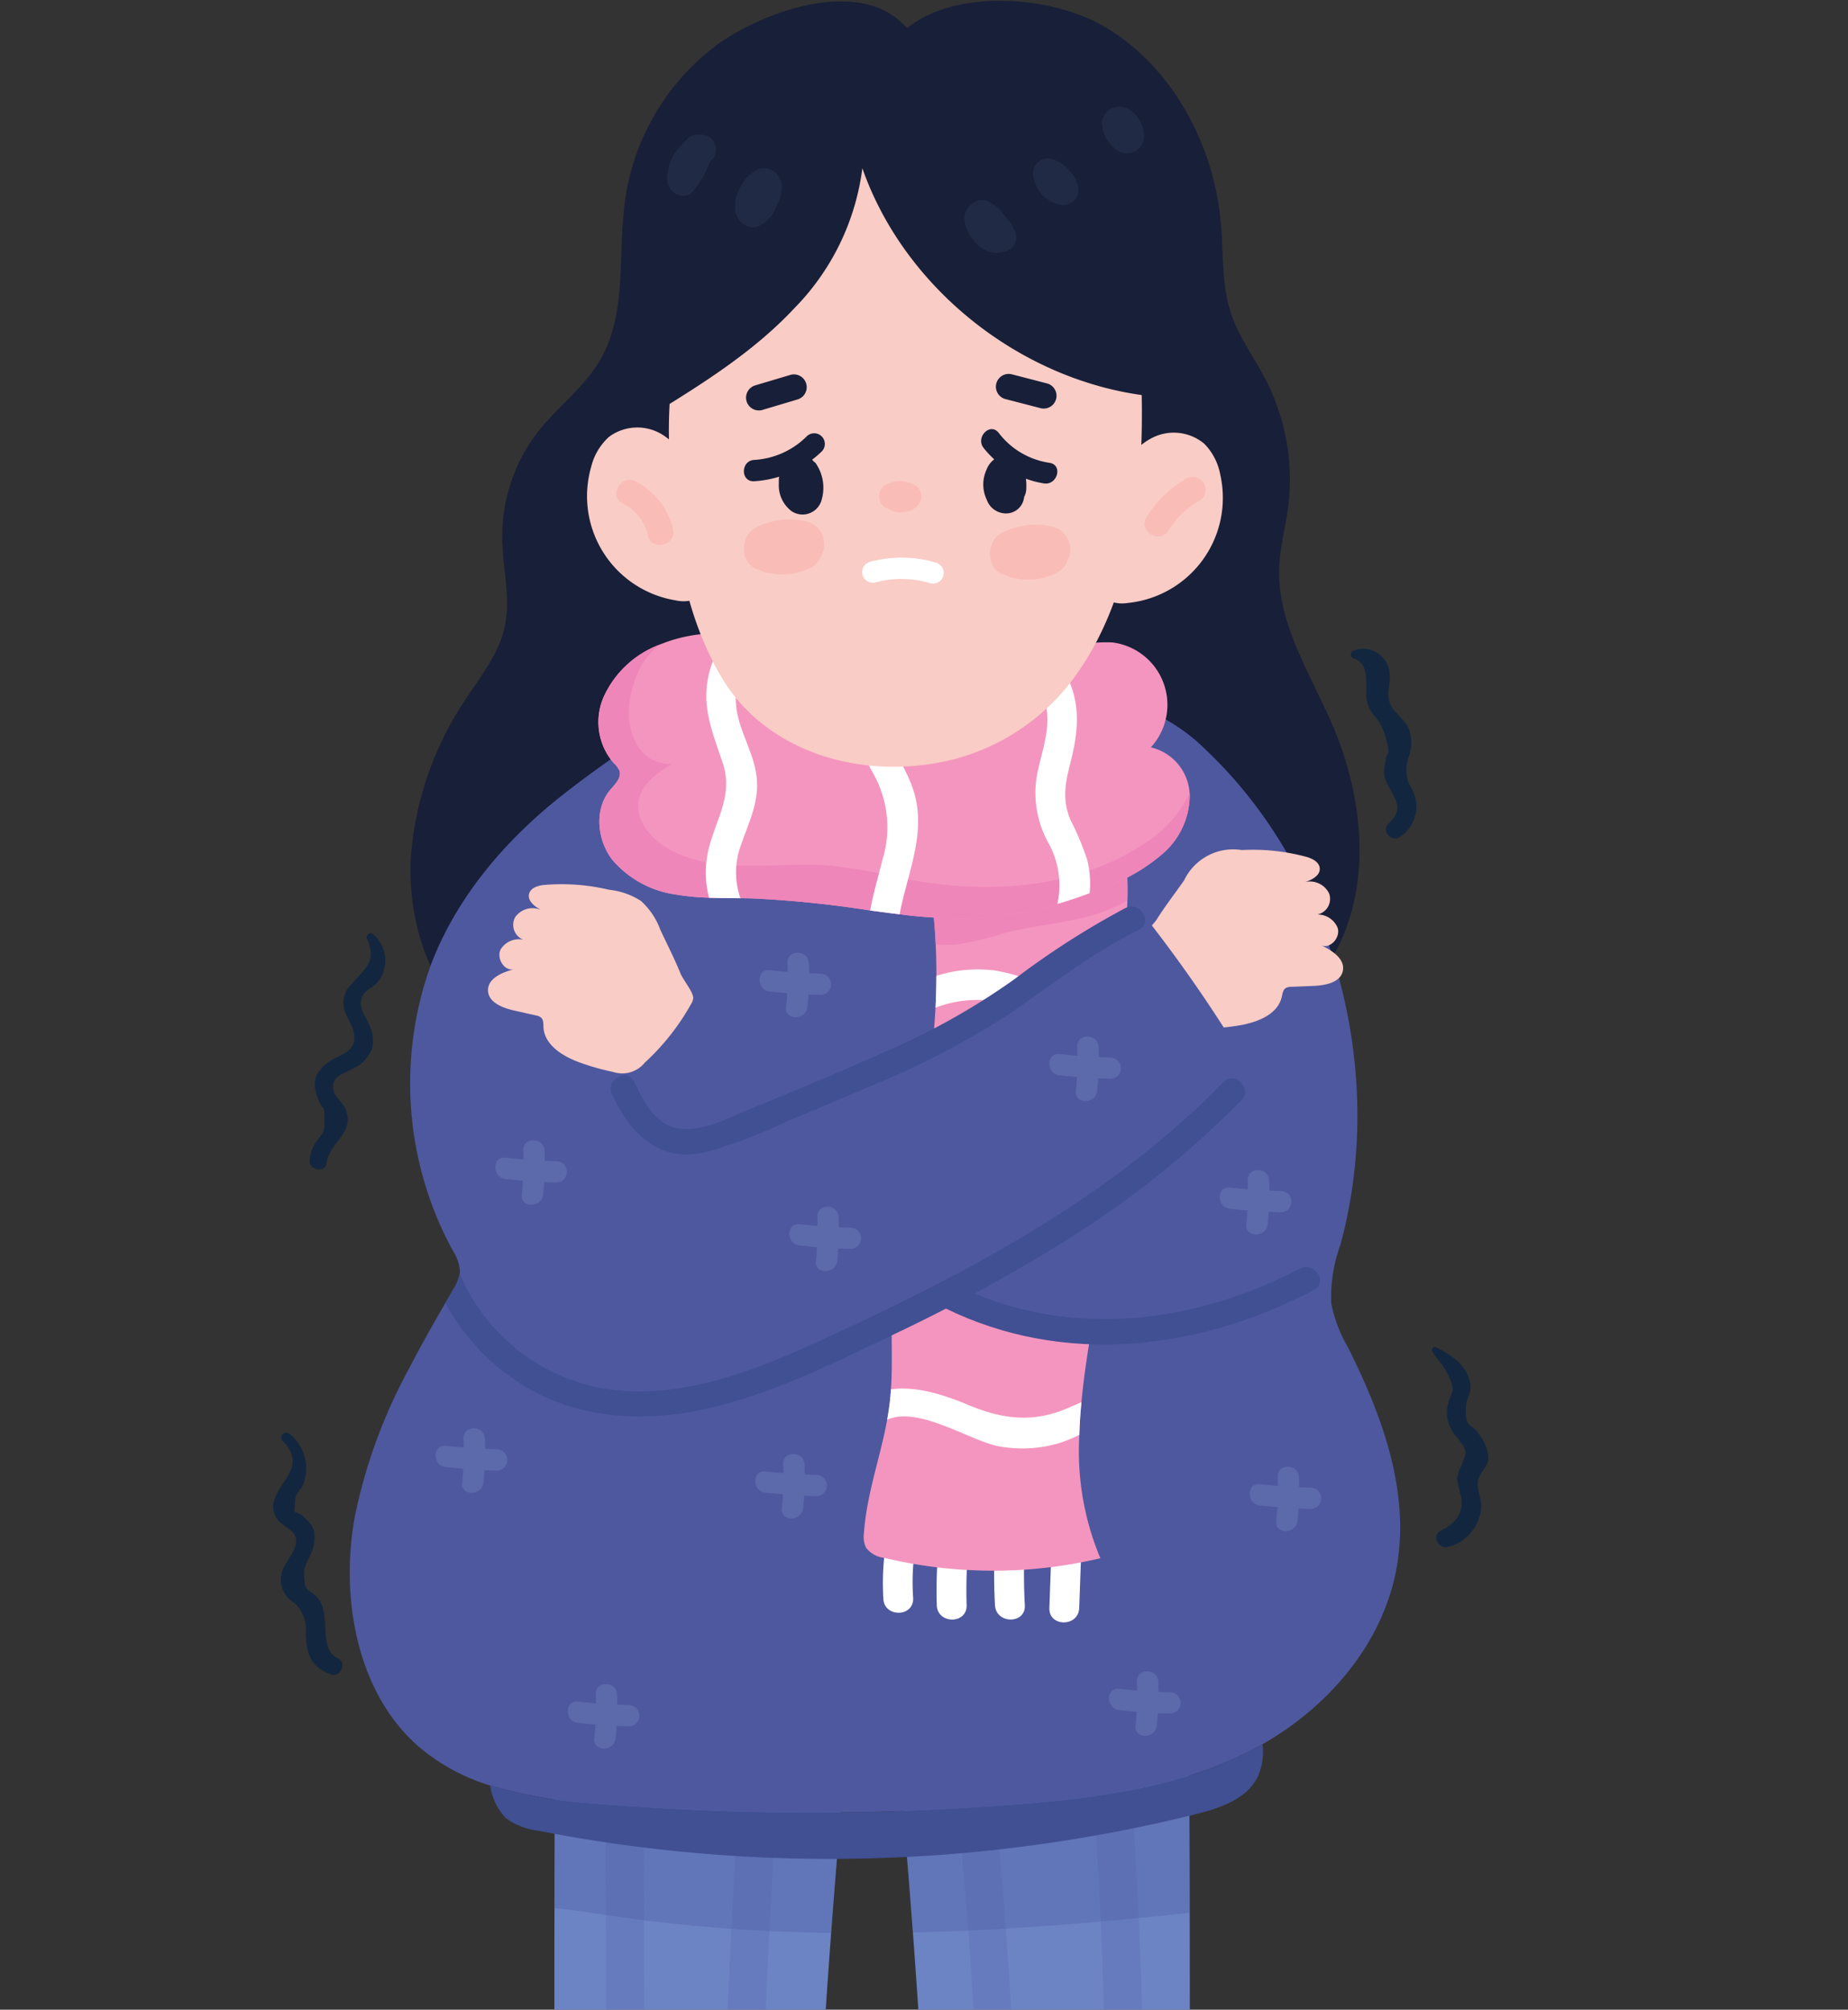 <svg xmlns="http://www.w3.org/2000/svg" xmlns:xlink="http://www.w3.org/1999/xlink" width="183" height="199" viewBox="0 0 183 199">
  <rect x="0" y="0" width="183" height="199" fill="#333333" stroke="none"/>
  <defs>
    <clipPath id="clip-path">
      <rect id="Rectángulo_403786" data-name="Rectángulo 403786" width="183" height="199" transform="translate(495 7051)" fill="#fff" stroke="#707070" stroke-width="1"/>
    </clipPath>
    <clipPath id="clip-path-2">
      <rect id="Rectángulo_403785" data-name="Rectángulo 403785" width="128.195" height="290.351" fill="none"/>
    </clipPath>
    <clipPath id="clip-path-4">
      <rect id="Rectángulo_403777" data-name="Rectángulo 403777" width="128.195" height="25.101" fill="none"/>
    </clipPath>
    <clipPath id="clip-path-5">
      <rect id="Rectángulo_403778" data-name="Rectángulo 403778" width="4.05" height="99.448" fill="none"/>
    </clipPath>
    <clipPath id="clip-path-6">
      <rect id="Rectángulo_403779" data-name="Rectángulo 403779" width="6.886" height="97.61" fill="none"/>
    </clipPath>
    <clipPath id="clip-path-7">
      <rect id="Rectángulo_403780" data-name="Rectángulo 403780" width="8.018" height="98.255" fill="none"/>
    </clipPath>
    <clipPath id="clip-path-8">
      <rect id="Rectángulo_403781" data-name="Rectángulo 403781" width="6.261" height="99.831" fill="none"/>
    </clipPath>
    <clipPath id="clip-path-9">
      <rect id="Rectángulo_403782" data-name="Rectángulo 403782" width="30.136" height="41.061" fill="none"/>
    </clipPath>
    <clipPath id="clip-path-10">
      <rect id="Rectángulo_403783" data-name="Rectángulo 403783" width="30.137" height="41.025" fill="none"/>
    </clipPath>
  </defs>
  <g id="Enmascarar_grupo_1099697" data-name="Enmascarar grupo 1099697" transform="translate(-495 -7051)" clip-path="url(#clip-path)">
    <g id="Grupo_1103771" data-name="Grupo 1103771" transform="translate(515.902 7051.077)">
      <g id="Grupo_1103770" data-name="Grupo 1103770" clip-path="url(#clip-path-2)">
        <g id="Grupo_1103769" data-name="Grupo 1103769">
          <g id="Grupo_1103768" data-name="Grupo 1103768" clip-path="url(#clip-path-2)">
            <g id="Grupo_1103749" data-name="Grupo 1103749" transform="translate(0 265.25)" opacity="0.25">
              <g id="Grupo_1103748" data-name="Grupo 1103748">
                <g id="Grupo_1103747" data-name="Grupo 1103747" clip-path="url(#clip-path-4)">
                  <path id="Trazado_883808" data-name="Trazado 883808" d="M114.886,404.887q2.136.356,4.25.769c2.172.424,4.43.961,6.1,2.416,10.478,9.139-9.79,14.585-15.257,15.221A583.945,583.945,0,0,1,27.316,427c-7.81-.2-28.57-.609-27.256-12.83C1.487,400.9,33.47,403.3,42.594,402.949c23.509-.915,48.847-1.972,72.292,1.937" transform="translate(0 -402.094)" fill="#414f93"/>
                </g>
              </g>
            </g>
            <path id="Trazado_883809" data-name="Trazado 883809" d="M34.089,400.964a2.964,2.964,0,0,0-1.5,2.835,11.466,11.466,0,0,0,.235,3.494,4.5,4.5,0,0,0,1.978,2.8,6.042,6.042,0,0,0,2.275.632c4.736.6,9.53-.1,14.253-.793l5.139-.755a25.081,25.081,0,0,0,6.043-1.406,8.438,8.438,0,0,0,4.547-4.034,12.059,12.059,0,0,0,.777-4.938q.036-3.389-.082-6.778a.888.888,0,0,0-.92-1.029,44.224,44.224,0,0,0-14.875-.363,12.914,12.914,0,0,0-4.526,1.87c-2.178,1.223-4.344,2.467-6.469,3.781-2.36,1.459-4.67,3-6.874,4.69" transform="translate(-11.081 -132.784)" fill="#ef86b9"/>
            <path id="Trazado_883810" data-name="Trazado 883810" d="M146.154,400.964a2.963,2.963,0,0,1,1.5,2.835,11.466,11.466,0,0,1-.235,3.494,4.5,4.5,0,0,1-1.978,2.8,6.045,6.045,0,0,1-2.275.632c-4.736.6-9.53-.1-14.253-.793l-5.139-.755a25.081,25.081,0,0,1-6.043-1.406,8.438,8.438,0,0,1-4.547-4.034,12.059,12.059,0,0,1-.777-4.938q-.036-3.389.082-6.778a.888.888,0,0,1,.92-1.029,44.224,44.224,0,0,1,14.875-.363,12.914,12.914,0,0,1,4.526,1.87c2.178,1.223,4.344,2.467,6.468,3.781,2.36,1.459,4.67,3,6.875,4.69" transform="translate(-38.252 -132.784)" fill="#ef86b9"/>
            <path id="Trazado_883811" data-name="Trazado 883811" d="M80.92,245.982q-1.128,11.415-1.98,22.856-2.574,34.657-2.6,69.438c-1.685.274-3.379.477-5.08.6-1.255.1-2.519.15-3.774.155a57.365,57.365,0,0,1-6.874-.347c-1.27-.135-2.525-.311-3.779-.539-.249-.036-.487-.078-.731-.13a5.3,5.3,0,0,1-3.379-1.591,5.551,5.551,0,0,1-.783-3.38q-.21-15.139-.316-30.289-.117-18.18-.083-36.37.016-9.082.073-18.164c.036-4.712.067-9.424.119-14.137.047-3.732.026-5.287,3.893-5.858,8.289-1.218,17.754.249,25.831,2.131.54,5.194-.02,10.43-.534,15.63" transform="translate(-17.537 -77.519)" fill="#6c83c4"/>
            <path id="Trazado_883812" data-name="Trazado 883812" d="M131.361,266.847q.039,17.955-.083,35.9-.109,15.147-.316,30.289a5.58,5.58,0,0,1-.778,3.38,5.338,5.338,0,0,1-3.385,1.591c-.695.13-1.395.255-2.094.358-1.27.2-2.54.347-3.821.445a56.3,56.3,0,0,1-6.417.2c-1.255-.026-2.519-.1-3.774-.218-1.379-.125-2.763-.3-4.137-.518q-.023-34.773-2.608-69.474-.847-11.423-1.975-22.82c-.513-5.2-1.067-10.435-.528-15.629,8.071-1.882,17.542-3.349,25.831-2.131,3.862.57,3.851,2.125,3.893,5.858q.078,7.068.114,14.136.062,9.315.078,18.631" transform="translate(-34.45 -77.519)" fill="#6c83c4"/>
            <g id="Grupo_1103752" data-name="Grupo 1103752" transform="translate(39.019 161.715)" opacity="0.2">
              <g id="Grupo_1103751" data-name="Grupo 1103751">
                <g id="Grupo_1103750" data-name="Grupo 1103750" clip-path="url(#clip-path-5)">
                  <path id="Trazado_883813" data-name="Trazado 883813" d="M63.2,344.593q-1.9-.2-3.775-.539-.138-48.549-.275-97.087c-.005-2.432,3.769-2.427,3.775,0q.138,48.815.275,97.626" transform="translate(-59.15 -245.145)" fill="#4e589f"/>
                </g>
              </g>
            </g>
            <g id="Grupo_1103755" data-name="Grupo 1103755" transform="translate(49.928 163.899)" opacity="0.2">
              <g id="Grupo_1103754" data-name="Grupo 1103754">
                <g id="Grupo_1103753" data-name="Grupo 1103753" clip-path="url(#clip-path-6)">
                  <path id="Trazado_883814" data-name="Trazado 883814" d="M79.478,345.908c-1.257.1-2.519.151-3.775.156q-.242-47.943,3.09-95.8c.167-2.41,3.942-2.421,3.775,0q-3.325,47.749-3.09,95.642" transform="translate(-75.687 -248.455)" fill="#4e589f"/>
                </g>
              </g>
            </g>
            <g id="Grupo_1103758" data-name="Grupo 1103758" transform="translate(72.187 163.238)" opacity="0.2">
              <g id="Grupo_1103757" data-name="Grupo 1103757">
                <g id="Grupo_1103756" data-name="Grupo 1103756" clip-path="url(#clip-path-7)">
                  <path id="Trazado_883815" data-name="Trazado 883815" d="M117.26,345.708c-1.257-.027-2.519-.1-3.775-.216.426-31.929.593-64-4.034-95.669-.35-2.383,3.29-3.4,3.64-1,4.692,32.091,4.589,64.532,4.168,96.887" transform="translate(-109.428 -247.453)" fill="#4e589f"/>
                </g>
              </g>
            </g>
            <g id="Grupo_1103761" data-name="Grupo 1103761" transform="translate(86.15 161.467)" opacity="0.2">
              <g id="Grupo_1103760" data-name="Grupo 1103760">
                <g id="Grupo_1103759" data-name="Grupo 1103759" clip-path="url(#clip-path-8)">
                  <path id="Trazado_883816" data-name="Trazado 883816" d="M134.7,344.153q-1.9.291-3.818.447a515.887,515.887,0,0,0-.274-98.025c-.237-2.422,3.542-2.395,3.775,0a515.664,515.664,0,0,1,.318,97.577" transform="translate(-130.595 -244.769)" fill="#4e589f"/>
                </g>
              </g>
            </g>
            <path id="Trazado_883817" data-name="Trazado 883817" d="M147.167,395.392a8.339,8.339,0,0,0-4.133,2.61,1.086,1.086,0,0,0,.387,1.476,1.1,1.1,0,0,0,1.476-.387,5.965,5.965,0,0,1,2.844-1.619c1.3-.466.738-2.552-.573-2.08" transform="translate(-48.624 -134.54)" fill="#fff"/>
            <path id="Trazado_883818" data-name="Trazado 883818" d="M155.167,400.925a1.1,1.1,0,0,0-1.327-.753,6.06,6.06,0,0,0-3.371,1.922c-.92,1.035.6,2.565,1.525,1.525a4.172,4.172,0,0,1,2.419-1.367,1.088,1.088,0,0,0,.753-1.327" transform="translate(-51.112 -136.181)" fill="#fff"/>
            <path id="Trazado_883819" data-name="Trazado 883819" d="M48.426,395.392A8.339,8.339,0,0,1,52.559,398a1.086,1.086,0,0,1-.387,1.476,1.1,1.1,0,0,1-1.476-.387,5.965,5.965,0,0,0-2.844-1.619c-1.3-.466-.738-2.552.573-2.08" transform="translate(-16.035 -134.54)" fill="#fff"/>
            <path id="Trazado_883820" data-name="Trazado 883820" d="M40.727,400.925a1.1,1.1,0,0,1,1.327-.753,6.064,6.064,0,0,1,3.372,1.922c.919,1.035-.6,2.565-1.526,1.525a4.168,4.168,0,0,0-2.419-1.367,1.088,1.088,0,0,1-.753-1.327" transform="translate(-13.849 -136.181)" fill="#fff"/>
            <g id="Grupo_1103764" data-name="Grupo 1103764" transform="translate(34 150.257)" opacity="0.25">
              <g id="Grupo_1103763" data-name="Grupo 1103763">
                <g id="Grupo_1103762" data-name="Grupo 1103762" clip-path="url(#clip-path-9)">
                  <path id="Trazado_883821" data-name="Trazado 883821" d="M81.457,230.353c.539,5.194-.02,10.43-.534,15.63Q79.8,257.4,78.943,268.838A163.217,163.217,0,0,1,54.9,266.806c-1.011-.166-2.162-.285-3.359-.425q.016-9.082.073-18.164c.036-4.713.067-9.425.119-14.137.046-3.732.026-5.287,3.893-5.858,8.289-1.218,17.755.249,25.831,2.131" transform="translate(-51.541 -227.776)" fill="#414f93"/>
                </g>
              </g>
            </g>
            <g id="Grupo_1103767" data-name="Grupo 1103767" transform="translate(66.775 150.257)" opacity="0.25">
              <g id="Grupo_1103766" data-name="Grupo 1103766">
                <g id="Grupo_1103765" data-name="Grupo 1103765" clip-path="url(#clip-path-10)">
                  <path id="Trazado_883822" data-name="Trazado 883822" d="M131.361,266.847q-6.236.684-12.483,1.177c-4.966.383-9.948.658-14.93.778q-.847-11.423-1.975-22.82c-.513-5.2-1.067-10.435-.528-15.629,8.071-1.882,17.542-3.349,25.831-2.131,3.862.57,3.851,2.125,3.893,5.858q.078,7.068.114,14.136.062,9.315.078,18.631" transform="translate(-101.224 -227.776)" fill="#414f93"/>
                </g>
              </g>
            </g>
            <path id="Trazado_883823" data-name="Trazado 883823" d="M121.8,2.345c6.859,3.8,11.25,11.683,11.932,19.79.247,2.944.064,5.983.98,8.777.795,2.424,2.358,4.474,3.513,6.733a21.654,21.654,0,0,1,2.141,12.591c-.259,1.946-.784,3.856-.865,5.82-.231,5.579,3.06,10.532,5.254,15.619,3.157,7.313,4.012,16.3-.035,23.118-4.427,7.452-13.406,10.388-21.745,11.119-6.089.534-13.055-.2-16.861-5.218-2.132-2.809-2.872-6.489-3.34-10.046-2.678-20.349,1.436-41.164-1.088-61.534-.782-6.31-4.771-18.493-.991-24.281,4.171-6.386,15.494-5.6,21.1-2.488" transform="translate(-33.725 0)" fill="#181f38"/>
            <path id="Trazado_883824" data-name="Trazado 883824" d="M60.364,4.341a23.185,23.185,0,0,0-9.172,15.393c-.75,5.285.206,11.073-2.367,15.683-1.606,2.877-4.361,4.824-6.361,7.415a16.941,16.941,0,0,0-3.444,10.651c.071,2.852.853,5.737.251,8.519-.56,2.589-2.238,4.721-3.679,6.9a32.482,32.482,0,0,0-5.626,15.954c-.3,5.734,1.438,11.7,5.281,15.788a26.176,26.176,0,0,0,9.833,6.077,57.935,57.935,0,0,0,33.652,2.507,4.1,4.1,0,0,0,1.742-.7c.982-.8,1.121-2.28,1.179-3.585Q83.533,62.6,83.271,20.182c-.035-5.679-.334-14.768-5.329-18.506C73.164-1.9,64.594,1.3,60.364,4.341" transform="translate(-10.187 -0.033)" fill="#181f38"/>
            <path id="Trazado_883825" data-name="Trazado 883825" d="M124.552,189.455c-1.249,7.745-6.765,14.109-13.341,17.853-.4.232-.81.451-1.22.662-7.1,3.63-15.118,4.668-22.985,5.3q-6.185.494-12.391.687a258.445,258.445,0,0,1-29.1-.726,48.383,48.383,0,0,1-10.8-1.832,19.866,19.866,0,0,1-7.023-3.806c-6.085-5.25-7.853-14.586-6.385-22.744a52.389,52.389,0,0,1,5.465-14.878.035.035,0,0,1,0-.013c1.114-2.148,2.309-4.254,3.511-6.339.253-.435.5-.866.755-1.3a4.6,4.6,0,0,0,.667-1.579c.013-.088.021-.181.025-.274a4.233,4.233,0,0,0-.708-2.03,34.591,34.591,0,0,1-2.116-28.446c2.656-6.871,7.632-12.518,13.29-16.911,5.12-3.98,11.34-8.137,17.4-10.294,5.558-1.975,11.505-.224,17.022.966a39.572,39.572,0,0,0,9.3.877c5.326-.135,10.99-1.282,15.752,1.241a18.718,18.718,0,0,1,4.038,3.09c12.556,11.961,17.9,31.734,13.21,48.9a15.064,15.064,0,0,0-.9,5.808,13.589,13.589,0,0,0,1.608,4.267c3.343,6.638,6.124,14.109,4.925,21.52" transform="translate(-7.086 -34.677)" fill="#4e589f"/>
            <path id="Trazado_883826" data-name="Trazado 883826" d="M101.163,230.934a26.46,26.46,0,0,0-.261,5.487c.04,1.9,2.995,1.905,2.955,0a22.851,22.851,0,0,1,.155-4.7c.346-1.859-2.5-2.655-2.849-.786" transform="translate(-34.331 -78.23)" fill="#fff"/>
            <path id="Trazado_883827" data-name="Trazado 883827" d="M112.08,231.031c.183-1.891-2.773-1.879-2.953,0a47,47,0,0,0-.2,5.979c.06,1.9,3.014,1.905,2.955,0a46.878,46.878,0,0,1,.194-5.979" transform="translate(-37.064 -78.145)" fill="#fff"/>
            <path id="Trazado_883828" data-name="Trazado 883828" d="M120.566,231.452c.09-1.9-2.864-1.9-2.955,0a55.665,55.665,0,0,0,.021,5.7c.1,1.891,3.059,1.9,2.954,0a55.666,55.666,0,0,1-.02-5.7" transform="translate(-40.005 -78.285)" fill="#fff"/>
            <path id="Trazado_883829" data-name="Trazado 883829" d="M126.039,232.09q-.1,2.78-.2,5.56c-.068,1.9,2.887,1.9,2.955,0q.1-2.78.2-5.56c.069-1.9-2.886-1.9-2.954,0" transform="translate(-42.826 -78.502)" fill="#fff"/>
            <path id="Trazado_883830" data-name="Trazado 883830" d="M124.079,129.557c-.034,1.2-.123,2.4-.266,3.587-.317,2.575-.887,5.115-1.406,7.66-.2.95-.384,1.9-.548,2.858a35.525,35.525,0,0,0-.57,5.478c-.046,3.072.456,6.132.553,9.2,0,.177.009.359.013.536q.026,1.475-.059,2.941c-.266,4.951-1.313,9.859-1.967,14.789-.113.874-.215,1.751-.295,2.633-.106,1.077-.177,2.157-.207,3.238a27.333,27.333,0,0,0,2.081,12.222c-.641.152-1.283.291-1.933.409-.984.195-1.975.35-2.971.473-.882.109-1.769.194-2.655.253q-1.475.095-2.955.1-1.355,0-2.705-.076c-.983-.051-1.966-.139-2.945-.257-.794-.093-1.587-.211-2.376-.35q-1.444-.247-2.866-.591c-.009,0-.017,0-.026,0a2.631,2.631,0,0,1-1.769-1,2.507,2.507,0,0,1-.21-1.477c.261-3.807,1.616-7.449,2.3-11.205.106-.574.194-1.148.262-1.73.05-.426.084-.848.113-1.274.174-2.6,0-5.225.11-7.834a58.075,58.075,0,0,1,1.139-8.605c.228-1.186.468-2.372.705-3.554l.1-.493a115.272,115.272,0,0,0,2.359-17.312c.055-1.051.08-2.1.084-3.149s-.021-2.085-.067-3.128a54.5,54.5,0,0,0-.831-7.36,11.232,11.232,0,0,1-.228-3.368,3.713,3.713,0,0,1,2.832-3.25,9.906,9.906,0,0,1,1.371-.359c1.5-.291,14.473-1.371,14.848.245a38.649,38.649,0,0,1,.988,9.749" transform="translate(-33.344 -40.479)" fill="#f495bf"/>
            <path id="Trazado_883831" data-name="Trazado 883831" d="M120.727,209.659c-.106,1.077-.177,2.156-.207,3.237a14.176,14.176,0,0,1-2.055.836,12.916,12.916,0,0,1-5.9.3c-2.828-.506-7.935-4.035-11.079-2.637.106-.575.195-1.148.262-1.73.051-.427.084-.848.114-1.275,2.482-.358,5.259.54,7.677,1.549,3.343,1.4,6.386,1.794,9.8.321.472-.2.933-.406,1.393-.6" transform="translate(-34.539 -70.893)" fill="#fff"/>
            <path id="Trazado_883832" data-name="Trazado 883832" d="M123.887,178.819q.026,1.475-.059,2.941c-1.364.253-2.782.959-4.048,1.119a12.391,12.391,0,0,1-5.465-.743c-3.655-1.207-7.255-2.634-10.365-.663.228-1.186.468-2.372.7-3.554a14.084,14.084,0,0,1,8.568.7c3,1.076,5.279,1.718,8.415.743a14.507,14.507,0,0,1,2.249-.54" transform="translate(-35.377 -60.416)" fill="#fff"/>
            <path id="Trazado_883833" data-name="Trazado 883833" d="M126.073,149.807c-.2.949-.384,1.9-.549,2.857-2.41-.321-4.735-1.6-7.014-2.781a11.559,11.559,0,0,0-9.762-.7c.055-1.051.08-2.1.084-3.149a13.431,13.431,0,0,1,5.82-.528A18.344,18.344,0,0,1,121,147.865a13.8,13.8,0,0,0,5.073,1.941" transform="translate(-37.01 -49.48)" fill="#fff"/>
            <path id="Trazado_883834" data-name="Trazado 883834" d="M127.181,129.557c-3.571,2.182-8.082,2.19-12.172,3.241a30.984,30.984,0,0,1-4.664,1.119,10.739,10.739,0,0,1-2.144-.017,54.5,54.5,0,0,0-.831-7.36,11.232,11.232,0,0,1-.228-3.368c.232-.181.456-.371.667-.57a16.583,16.583,0,0,0,2.165-2.68,9.906,9.906,0,0,1,1.371-.359c1.5-.291,14.473-1.371,14.848.245a38.649,38.649,0,0,1,.988,9.749" transform="translate(-36.446 -40.479)" fill="#ef86b9"/>
            <path id="Trazado_883835" data-name="Trazado 883835" d="M114.076,116.737a17.937,17.937,0,0,1-5.63,3.309c-.544.224-1.093.439-1.65.641-1.051.393-2.115.751-3.191,1.064a34.894,34.894,0,0,1-8.082,1.405,45.569,45.569,0,0,1-7.542-.384c-.553-.063-1.1-.135-1.65-.207-.422-.055-.848-.113-1.271-.169A107.7,107.7,0,0,0,73.374,121.2c-.384-.009-.768-.017-1.152-.017-1.038-.013-2.073-.013-3.106-.05a23.343,23.343,0,0,1-3.195-.3,10.093,10.093,0,0,1-6.411-3.478c-1.507-1.984-1.786-5.01-.177-6.913.468-.553,1.118-1.174.907-1.87a2.212,2.212,0,0,0-.582-.78,6.206,6.206,0,0,1-.959-6.6,9.911,9.911,0,0,1,5.516-5.12A14.75,14.75,0,0,1,71,95.01a11.149,11.149,0,0,1,1.384.186c.672.131,1.338.282,2.009.447,3.1.764,6.212,1.832,9.344,2.642.954.245,1.908.468,2.862.65a27.045,27.045,0,0,0,4.381.511,28.658,28.658,0,0,0,9.2-1.54c1-.3,1.992-.633,2.98-.958l.452-.152a12.469,12.469,0,0,1,5.469-.937,6.224,6.224,0,0,1,3.773,10.387,4.969,4.969,0,0,1,3.841,4.546c0,.05,0,.1.009.152a7.707,7.707,0,0,1-2.629,5.795" transform="translate(-19.796 -32.318)" fill="#f495bf"/>
            <path id="Trazado_883836" data-name="Trazado 883836" d="M114.076,117.311a17.937,17.937,0,0,1-5.63,3.309c-.544.224-1.093.439-1.65.641-1.051.393-2.115.751-3.191,1.064a34.9,34.9,0,0,1-8.082,1.405,45.57,45.57,0,0,1-7.542-.384c-.553-.063-1.1-.135-1.65-.207-.422-.055-.848-.113-1.271-.169a107.7,107.7,0,0,0-11.687-1.194c-.384-.009-.768-.017-1.152-.017-1.038-.013-2.073-.013-3.106-.05a23.342,23.342,0,0,1-3.195-.3,10.093,10.093,0,0,1-6.411-3.478c-1.507-1.984-1.786-5.01-.177-6.913.468-.553,1.118-1.174.907-1.87a2.212,2.212,0,0,0-.582-.78,6.206,6.206,0,0,1-.959-6.6,9.911,9.911,0,0,1,5.516-5.12,9.6,9.6,0,0,0-1.587,1.7,10.084,10.084,0,0,0-1.406,4.221,6.47,6.47,0,0,0,.769,4.013,3.791,3.791,0,0,0,3.461,1.883c-1.418.848-2.938,1.9-3.288,3.515-.418,1.946,1.1,3.816,2.823,4.82,4.8,2.8,10.842,1.262,16.376,1.747a76.423,76.423,0,0,1,7.584,1.367c7.812,1.464,16.342.9,23.023-3.406a12.3,12.3,0,0,0,4.727-5.14c0,.05,0,.1.009.152a7.707,7.707,0,0,1-2.629,5.795" transform="translate(-19.796 -32.892)" fill="#ef86b9"/>
            <path id="Trazado_883837" data-name="Trazado 883837" d="M77.246,101.806c.114,2.469,1.608,4.608,2,7.023.435,2.617-.662,4.693-1.49,7.09a7.788,7.788,0,0,0-.059,5.293c-1.038-.013-2.072-.013-3.106-.051a9.677,9.677,0,0,1-.249-3.7c.426-3.474,2.806-6.014,1.6-9.644-.962-2.9-2.072-5.39-1.435-8.5a10.4,10.4,0,0,1,1.971-4.288,11.275,11.275,0,0,1,1.384.185c.672.131,1.338.283,2.009.448a7.8,7.8,0,0,0-2.629,6.136" transform="translate(-25.276 -32.343)" fill="#fff"/>
            <path id="Trazado_883838" data-name="Trazado 883838" d="M100.988,124.487c-.553-.063-1.1-.135-1.65-.207-.422-.055-.848-.113-1.27-.168.317-1.709.814-3.381,1.241-5.086a10.84,10.84,0,0,0-.941-8.487A15.034,15.034,0,0,1,96.747,100c.954.245,1.908.468,2.862.65a10.341,10.341,0,0,0-.055,5.094c.578,2.372,2.16,4.322,2.857,6.651,1.237,4.132-.671,8.057-1.422,12.092" transform="translate(-32.804 -34.033)" fill="#fff"/>
            <path id="Trazado_883839" data-name="Trazado 883839" d="M128.471,121.712c-1.051.393-2.114.751-3.191,1.063a8.663,8.663,0,0,0-.856-5.981,10.209,10.209,0,0,1-1.2-6.584c.477-2.7,1.7-5.242.658-7.973a11.682,11.682,0,0,0-2.026-3.308c1-.3,1.992-.633,2.98-.959a13.928,13.928,0,0,1,1.5,2.5c1.292,2.785.962,5.469.228,8.348-.515,2.009-.823,3.63,0,5.613a28.143,28.143,0,0,1,1.667,3.971,9.791,9.791,0,0,1,.241,3.309" transform="translate(-41.472 -33.343)" fill="#fff"/>
            <path id="Trazado_883840" data-name="Trazado 883840" d="M118.091,185.531A44.179,44.179,0,0,0,147.8,181.22c.28-.151.587-.341.656-.652a1.142,1.142,0,0,0-.007-.393q-.653-4.831-1.305-9.662a21.234,21.234,0,0,0-1.192-5.322,7.148,7.148,0,0,0-3.583-3.95,2.117,2.117,0,0,0-1.18-.206,2.661,2.661,0,0,0-1.255.774q-6.488,5.932-13.313,11.482a43.5,43.5,0,0,1-5.153,3.758,46.842,46.842,0,0,1-5.448,2.629c-1.573.677-5.733,1.506-3.744,3.509,1.395,1.405,3.96,1.957,5.817,2.344" transform="translate(-38.03 -54.798)" fill="#4e589f"/>
            <path id="Trazado_883841" data-name="Trazado 883841" d="M143.8,130.461a5.379,5.379,0,0,1,5.7-2.982,20.438,20.438,0,0,1,6.518.708c.522.175,1.1.477,1.192,1.019.137.806-.848,1.292-1.639,1.5a2.109,2.109,0,0,1,2.589,1.1,1.582,1.582,0,0,1-1.513,2.09A2.134,2.134,0,0,1,159,135.2c.275.939-.707,2.077-1.62,1.726,1.086.5,2.373,1.357,2.125,2.525-.241,1.143-1.713,1.433-2.879,1.481l-2.215.092a1.073,1.073,0,0,0-.569.131c-.276.188-.313.569-.391.894-.409,1.713-2.391,2.482-4.126,2.781a23.47,23.47,0,0,1-3.438.334,2.874,2.874,0,0,1-2.93-1.461,23.278,23.278,0,0,1-3.481-6.558,1.323,1.323,0,0,1-.1-.561c.062-.593,1.309-1.615,1.685-2.211.844-1.34,1.83-2.611,2.739-3.908" transform="translate(-47.433 -43.385)" fill="#f9ccc5"/>
            <path id="Trazado_883842" data-name="Trazado 883842" d="M53.634,177.639a32.057,32.057,0,0,0,8.539,2.94c6.3,1.024,12.68-1.015,18.539-3.531a110.75,110.75,0,0,0,28.105-17.458,32.088,32.088,0,0,0,6.727-7.277,4.035,4.035,0,0,0,.637-1.49,4.489,4.489,0,0,0-1-2.94,141.771,141.771,0,0,0-8.762-12.2,33.345,33.345,0,0,1-5.829,5.163,131.768,131.768,0,0,1-17.4,10.885c-4.109,2.145-8.458,4.106-13.088,4.388a29.576,29.576,0,0,1-12.319-2.417,3.631,3.631,0,0,0-2.031-.371,3.28,3.28,0,0,0-1.064.513A25.419,25.419,0,0,0,44.8,166.373c-.762,2.088-2,4.731-.026,6.341,2.521,2.055,5.941,3.534,8.862,4.925" transform="translate(-14.875 -46.178)" fill="#4e589f"/>
            <path id="Trazado_883843" data-name="Trazado 883843" d="M110.978,136.1A81.615,81.615,0,0,0,99.91,143.2,68.858,68.858,0,0,1,88,149.977q-6.854,3.052-13.811,5.866c-2.161.876-4.735,2.315-7.128,2.137-2.563-.191-3.747-2.594-4.739-4.658-.706-1.468-2.89-.185-2.187,1.278,1.874,3.9,4.62,6.733,9.26,5.687a51.932,51.932,0,0,0,8.086-3.073q3.7-1.527,7.378-3.115a84.894,84.894,0,0,0,14.225-7.252c4.345-2.941,8.44-6.24,13.175-8.557,1.464-.716.182-2.9-1.278-2.187" transform="translate(-20.418 -46.271)" fill="#414f93"/>
            <path id="Trazado_883844" data-name="Trazado 883844" d="M113.986,163.939a94.483,94.483,0,0,1-17.093,13.7,169.2,169.2,0,0,1-17.5,9.555c-6.1,2.933-12.362,6.048-19.034,7.415-5.951,1.22-12.214.785-17.477-2.457a21.778,21.778,0,0,1-7.707-8.158l.756-1.3a4.607,4.607,0,0,0,.666-1.579,19.026,19.026,0,0,0,13.662,11.243c8.264,1.646,16.6-2.1,23.918-5.5,13.763-6.386,27.34-13.738,38.018-24.715,1.139-1.173,2.929.621,1.794,1.79" transform="translate(-11.97 -55.054)" fill="#414f93"/>
            <path id="Trazado_883845" data-name="Trazado 883845" d="M144.967,190.22c-10.522,5.529-23.091,7.037-33.993,1.664-1.463-.721-2.637,1.523-1.173,2.245,11.763,5.8,25.2,4.178,36.546-1.786,1.441-.757.055-2.877-1.38-2.123" transform="translate(-37.14 -64.683)" fill="#414f93"/>
            <path id="Trazado_883846" data-name="Trazado 883846" d="M58.632,137.094a7.172,7.172,0,0,0-1.926-2.853,7.169,7.169,0,0,0-3.147-1.1,20.438,20.438,0,0,0-6.539-.468c-.544.079-1.167.272-1.355.789-.279.769.6,1.423,1.344,1.769a2.108,2.108,0,0,0-2.744.616,1.583,1.583,0,0,0,1.115,2.328,2.132,2.132,0,0,0-2.552.859c-.439.875.323,2.17,1.285,1.988-1.158.294-2.577.91-2.543,2.1.033,1.167,1.43,1.716,2.568,1.972l2.164.487a1.081,1.081,0,0,1,.536.23c.238.234.206.616.225.95.1,1.757,1.909,2.869,3.563,3.473a23.481,23.481,0,0,0,3.322.943,2.874,2.874,0,0,0,3.144-.913,23.3,23.3,0,0,0,4.6-5.83,1.343,1.343,0,0,0,.2-.534c.045-.6-1-1.823-1.263-2.476-.592-1.469-1.334-2.9-2-4.335" transform="translate(-14.147 -45.113)" fill="#f9ccc5"/>
            <path id="Trazado_883847" data-name="Trazado 883847" d="M117.933,264.862c-1.072,2.271-3.786,3.17-6.221,3.777a150.639,150.639,0,0,1-65.054,1.625A6.688,6.688,0,0,1,43.429,269a5.927,5.927,0,0,1-1.544-3.22,48.38,48.38,0,0,0,10.8,1.831,258.475,258.475,0,0,0,29.1.726q6.2-.2,12.391-.688c7.867-.629,15.882-1.667,22.984-5.3.41-.211.819-.431,1.22-.663a6.121,6.121,0,0,1-.447,3.17" transform="translate(-14.255 -89.061)" fill="#414f93"/>
            <path id="Trazado_883848" data-name="Trazado 883848" d="M39.791,216.362q-.59-.016-1.179-.043c0-.338-.011-.676-.026-1.013-.06-1.352-2.17-1.36-2.11,0,.013.294.018.586.022.878-.594-.047-1.188-.1-1.781-.165-1.348-.146-1.338,1.965,0,2.11.577.063,1.154.115,1.731.162-.028.458-.062.916-.112,1.375-.147,1.348,1.964,1.338,2.11,0,.045-.413.078-.826.106-1.239q.618.029,1.239.046a1.056,1.056,0,0,0,0-2.11" transform="translate(-11.472 -72.929)" fill="#5c69aa"/>
            <path id="Trazado_883849" data-name="Trazado 883849" d="M59.624,254.749q-.59-.016-1.179-.043c0-.338-.011-.675-.026-1.013-.06-1.352-2.17-1.36-2.11,0,.013.293.018.586.022.879-.594-.047-1.188-.1-1.781-.166-1.348-.146-1.338,1.965,0,2.11.577.063,1.154.115,1.731.162-.028.458-.062.916-.112,1.375-.147,1.348,1.964,1.338,2.11,0,.045-.413.078-.826.106-1.239q.618.029,1.239.046a1.056,1.056,0,0,0,0-2.11" transform="translate(-18.222 -85.993)" fill="#5c69aa"/>
            <path id="Trazado_883850" data-name="Trazado 883850" d="M87.774,220.2q-.59-.016-1.179-.043c0-.338-.011-.676-.026-1.013-.06-1.352-2.17-1.36-2.11,0,.013.294.018.586.022.878-.594-.047-1.188-.1-1.781-.165-1.348-.146-1.338,1.964,0,2.11.577.063,1.154.115,1.731.162-.028.458-.062.916-.112,1.375-.147,1.348,1.964,1.338,2.11,0,.045-.413.078-.826.106-1.239q.618.029,1.239.046a1.056,1.056,0,0,0,0-2.11" transform="translate(-27.802 -74.235)" fill="#5c69aa"/>
            <path id="Trazado_883851" data-name="Trazado 883851" d="M140.876,252.829q-.59-.016-1.179-.043c0-.338-.011-.676-.026-1.013-.06-1.352-2.17-1.36-2.11,0,.013.294.018.586.022.878-.594-.047-1.188-.1-1.781-.165-1.348-.146-1.338,1.965,0,2.11.577.063,1.154.115,1.731.162-.028.458-.062.916-.112,1.375-.147,1.348,1.964,1.338,2.11,0,.045-.413.078-.826.106-1.239q.618.029,1.239.046a1.056,1.056,0,0,0,0-2.11" transform="translate(-45.875 -85.34)" fill="#5c69aa"/>
            <path id="Trazado_883852" data-name="Trazado 883852" d="M161.989,222.12q-.59-.016-1.179-.044c0-.337-.011-.675-.026-1.013-.06-1.352-2.17-1.36-2.11,0,.013.293.018.586.022.879-.594-.048-1.188-.1-1.781-.166-1.348-.146-1.338,1.965,0,2.11.577.063,1.154.115,1.731.161-.028.458-.062.917-.112,1.375-.147,1.348,1.964,1.338,2.11,0,.045-.413.079-.826.106-1.239q.618.029,1.239.046a1.056,1.056,0,0,0,0-2.11" transform="translate(-53.06 -74.888)" fill="#5c69aa"/>
            <path id="Trazado_883853" data-name="Trazado 883853" d="M157.51,177.591q-.59-.016-1.179-.044c0-.337-.011-.675-.026-1.013-.06-1.352-2.17-1.36-2.11,0,.013.293.018.586.022.878-.594-.047-1.188-.1-1.781-.165-1.348-.146-1.338,1.964,0,2.11.577.063,1.154.115,1.731.161-.028.458-.062.917-.112,1.375-.147,1.348,1.964,1.338,2.11,0,.045-.413.078-.826.106-1.239q.618.029,1.239.046a1.056,1.056,0,0,0,0-2.11" transform="translate(-51.536 -59.734)" fill="#5c69aa"/>
            <path id="Trazado_883854" data-name="Trazado 883854" d="M48.747,173.113q-.59-.016-1.179-.043c0-.338-.011-.676-.026-1.013-.06-1.352-2.17-1.36-2.11,0,.013.294.018.586.022.879-.594-.048-1.188-.1-1.781-.166-1.348-.146-1.338,1.965,0,2.11.577.063,1.154.115,1.731.161-.028.458-.062.917-.112,1.375-.147,1.348,1.965,1.338,2.11,0,.045-.413.079-.826.106-1.239q.618.029,1.238.046a1.056,1.056,0,0,0,0-2.11" transform="translate(-14.52 -58.21)" fill="#5c69aa"/>
            <path id="Trazado_883855" data-name="Trazado 883855" d="M92.892,183.093q-.59-.016-1.179-.044c0-.337-.011-.674-.026-1.013-.06-1.352-2.17-1.36-2.11,0,.013.293.018.586.022.879-.594-.047-1.188-.1-1.781-.166-1.348-.146-1.338,1.964,0,2.11.577.063,1.154.115,1.731.162-.028.458-.062.916-.112,1.375-.147,1.348,1.964,1.338,2.11,0,.045-.413.078-.826.106-1.239q.618.029,1.239.046a1.056,1.056,0,0,0,0-2.11" transform="translate(-29.544 -61.606)" fill="#5c69aa"/>
            <path id="Trazado_883856" data-name="Trazado 883856" d="M131.914,157.554q-.59-.016-1.179-.044c0-.337-.011-.675-.026-1.013-.06-1.352-2.17-1.36-2.11,0,.013.293.018.586.022.878-.594-.047-1.188-.1-1.781-.165-1.348-.146-1.338,1.965,0,2.11.577.063,1.154.115,1.731.161-.028.458-.062.917-.112,1.375-.147,1.348,1.964,1.338,2.11,0,.045-.413.079-.826.106-1.239q.618.029,1.239.046a1.056,1.056,0,0,0,0-2.11" transform="translate(-42.825 -52.915)" fill="#5c69aa"/>
            <path id="Trazado_883857" data-name="Trazado 883857" d="M88.414,144.962q-.59-.016-1.179-.043c0-.338-.011-.675-.026-1.013-.06-1.352-2.17-1.36-2.11,0,.013.294.018.586.022.879-.594-.048-1.188-.1-1.781-.166-1.348-.146-1.338,1.965,0,2.11.577.063,1.154.115,1.731.162-.028.458-.062.916-.112,1.375-.147,1.348,1.964,1.338,2.11,0,.045-.413.078-.826.106-1.239q.618.029,1.239.046a1.056,1.056,0,0,0,0-2.11" transform="translate(-28.02 -48.629)" fill="#5c69aa"/>
            <path id="Trazado_883858" data-name="Trazado 883858" d="M69.431,35.693c0,4.515-.784,9.034-.706,13.589.137,7.975,1.038,16.694,5.144,23.71,4.5,7.688,14.055,10.257,22.417,8.388a21.524,21.524,0,0,0,13.137-9.055c5.63-8.313,6.405-19.251,6.074-28.977-.082-2.415-.251-4.827-.486-7.233,0,0-1.688-17.3-24.478-18.148,0,0-21.1.422-21.1,17.726" transform="translate(-23.387 -6.115)" fill="#f9ccc5"/>
            <path id="Trazado_883859" data-name="Trazado 883859" d="M64.005,64.828a4.7,4.7,0,0,0-5.382.15,5.845,5.845,0,0,0-1.761,2.941A10.457,10.457,0,0,0,65.2,81.169,3.485,3.485,0,0,0,67.32,81a3.4,3.4,0,0,0,1.554-2.48c.812-3.975-1.187-11.327-4.869-13.691" transform="translate(-19.213 -21.801)" fill="#f9ccc5"/>
            <path id="Trazado_883860" data-name="Trazado 883860" d="M137.988,65.454a4.7,4.7,0,0,1,5.362.478,5.848,5.848,0,0,1,1.578,3.044A10.457,10.457,0,0,1,135.8,81.692a3.487,3.487,0,0,1-2.11-.3,3.407,3.407,0,0,1-1.4-2.571c-.568-4.017,1.876-11.234,5.7-13.369" transform="translate(-44.995 -22.066)" fill="#f9ccc5"/>
            <path id="Trazado_883861" data-name="Trazado 883861" d="M116.385,43c-.412-5.583-1.146-11.214-3.205-16.421s-5.567-10-10.47-12.705a25.843,25.843,0,0,0-11.648-2.856c-6.716-.221-13.8,1.466-18.634,6.138a24.076,24.076,0,0,0-6.48,13.04,59.717,59.717,0,0,0-.406,14.754C70.665,41.8,75.856,38.595,79.966,34.2a24.127,24.127,0,0,0,6.746-13.874C91.041,32.709,103.336,42.04,116.385,43" transform="translate(-22.218 -3.744)" fill="#181f38"/>
            <path id="Trazado_883862" data-name="Trazado 883862" d="M66.441,76.783a7.215,7.215,0,0,0-3.68-4.719c-1.445-.749-2.727,1.436-1.278,2.186A4.756,4.756,0,0,1,64,77.457c.379,1.584,2.821.913,2.442-.674" transform="translate(-20.708 -24.473)" fill="#f9bcb7"/>
            <path id="Trazado_883863" data-name="Trazado 883863" d="M144.278,71.615a11.253,11.253,0,0,0-3.971,3.853c-.862,1.389,1.328,2.662,2.186,1.278a8.578,8.578,0,0,1,3.062-2.945,1.267,1.267,0,0,0-1.278-2.187" transform="translate(-47.683 -24.312)" fill="#f9bcb7"/>
            <path id="Trazado_883864" data-name="Trazado 883864" d="M105.069,84.095a12.02,12.02,0,0,0-6.593-.081,1.056,1.056,0,0,0,.561,2.035,9.852,9.852,0,0,1,5.471.081,1.056,1.056,0,0,0,.561-2.035" transform="translate(-33.26 -28.449)" fill="#fff"/>
            <path id="Trazado_883865" data-name="Trazado 883865" d="M86.894,67.694a1.814,1.814,0,0,0-.158-.168,10.547,10.547,0,0,0,.986-.85,1.056,1.056,0,0,0-1.492-1.492A8.007,8.007,0,0,1,81,67.544c-1.35.08-1.359,2.191,0,2.11a10.739,10.739,0,0,0,2.482-.449c-.009.047-.019.093-.025.141a2.774,2.774,0,0,0-.009.487A3.2,3.2,0,0,0,84.7,72.614a1.954,1.954,0,0,0,3-1.186,4.258,4.258,0,0,0-.615-3.571,2.131,2.131,0,0,0-.19-.163" transform="translate(-27.221 -22.079)" fill="#181f38"/>
            <path id="Trazado_883866" data-name="Trazado 883866" d="M122.38,67.636a7.743,7.743,0,0,1-5.047-2.971c-.834-1.069-2.318.433-1.492,1.492a9.409,9.409,0,0,0,1.053,1.131,2.375,2.375,0,0,0-.708.889c-.023.051-.042.106-.064.158l-.006.016a3.493,3.493,0,0,0,.021,2.9c0,.007.008.012.011.018a2.025,2.025,0,0,0,1.983,1.375,1.789,1.789,0,0,0,1.722-1.63,1.751,1.751,0,0,0,.208-.7,5.772,5.772,0,0,0-.027-1.106,9.473,9.473,0,0,0,1.784.464c1.328.208,1.9-1.825.561-2.035" transform="translate(-39.342 -21.882)" fill="#181f38"/>
            <path id="Trazado_883867" data-name="Trazado 883867" d="M84.748,56.106,81.21,57.161a1.267,1.267,0,0,0,.673,2.442l3.538-1.055a1.267,1.267,0,0,0-.673-2.442" transform="translate(-27.336 -19.074)" fill="#181f38"/>
            <path id="Trazado_883868" data-name="Trazado 883868" d="M122.917,56.958l-3.535-.916a1.267,1.267,0,0,0-.673,2.442l3.535.916a1.267,1.267,0,0,0,.673-2.442" transform="translate(-40.094 -19.057)" fill="#181f38"/>
            <path id="Trazado_883869" data-name="Trazado 883869" d="M103.842,72.525a2.776,2.776,0,0,0-1.447-.42c-.028,0-.053-.009-.08-.009a2.182,2.182,0,0,0-.741.117,3.459,3.459,0,0,0-.627.23,1.08,1.08,0,0,0-.463.477,1.3,1.3,0,0,0,.424,1.8c.081.04.162.073.244.1a2.194,2.194,0,0,0,1.114.373,2.229,2.229,0,0,0,.509-.029,1.624,1.624,0,0,0,.4-.065,2.066,2.066,0,0,0,1.124-.851,1.282,1.282,0,0,0-.455-1.732" transform="translate(-34.128 -24.536)" fill="#f9bcb7"/>
            <path id="Trazado_883870" data-name="Trazado 883870" d="M73.118,20.814a1.407,1.407,0,0,0-1.377-.7,1.432,1.432,0,0,0-1.26.391,6.383,6.383,0,0,0-.491.526,4.706,4.706,0,0,0-1.49,3.633c.062,1.161,1.645,2.1,2.521,1.045a9.347,9.347,0,0,0,1.692-2.957,1.514,1.514,0,0,0,.4-1.941" transform="translate(-23.311 -6.838)" fill="#212a44"/>
            <path id="Trazado_883871" data-name="Trazado 883871" d="M83.283,26.925A1.778,1.778,0,0,0,81.059,25.2a3.571,3.571,0,0,0-1.833,1.749,3.5,3.5,0,0,0-.507,2.54,2.026,2.026,0,0,0,.257.628c.009.016.013.034.022.05a1.383,1.383,0,0,0,.271.321,1.61,1.61,0,0,0,1.633.42,3.332,3.332,0,0,0,1.682-1.629,4.74,4.74,0,0,0,.282-.639,3.825,3.825,0,0,0,.418-1.711" transform="translate(-26.767 -8.554)" fill="#212a44"/>
            <path id="Trazado_883872" data-name="Trazado 883872" d="M118.019,32.84a3.8,3.8,0,0,0-.611-.95l-.025-.036c-.784-1.075-2.132-2.645-3.571-1.533-1.187.917-.709,2.4.048,3.421a3.461,3.461,0,0,0,1.561,1.252,2.629,2.629,0,0,0,2.068-.133,1.466,1.466,0,0,0,.679-.883,1.714,1.714,0,0,0-.149-1.139" transform="translate(-38.489 -10.19)" fill="#212a44"/>
            <path id="Trazado_883873" data-name="Trazado 883873" d="M127.05,24.949a3.571,3.571,0,0,0-1.811-1.225,1.488,1.488,0,0,0-1.87,1.425,3.547,3.547,0,0,0,.895,2.1,3.152,3.152,0,0,0,1.74.983,1.522,1.522,0,0,0,1.288-.265,1.418,1.418,0,0,0,.581-1.16,2.8,2.8,0,0,0-.823-1.862" transform="translate(-41.984 -8.057)" fill="#212a44"/>
            <path id="Trazado_883874" data-name="Trazado 883874" d="M135.28,15.932a1.687,1.687,0,0,0-.9.317,1.523,1.523,0,0,0-.475.6,1.329,1.329,0,0,0-.138,1.071c.015.049.036.1.051.147a2.583,2.583,0,0,0,.373,1.06,3,3,0,0,0,.535.625c.033.04.061.084.1.123a1.9,1.9,0,0,0,1.4.648,1.712,1.712,0,0,0,1.609-1.248c.345-1.416-.94-3.554-2.555-3.343" transform="translate(-45.507 -5.417)" fill="#212a44"/>
            <path id="Trazado_883875" data-name="Trazado 883875" d="M124.851,80.8a2.319,2.319,0,0,0-1.671-1.939,7.329,7.329,0,0,0-5.109.608c-1.456.722-1.6,3.352,0,4.028.184.078.367.143.551.206a1.811,1.811,0,0,0,.974.263,5.973,5.973,0,0,0,4-.589,2.193,2.193,0,0,0,.977-1.131,2.254,2.254,0,0,0,.28-1.444" transform="translate(-39.793 -26.766)" fill="#f9bcb7"/>
            <path id="Trazado_883876" data-name="Trazado 883876" d="M87.917,80.013a2.319,2.319,0,0,0-1.671-1.939,7.326,7.326,0,0,0-5.109.608c-1.456.722-1.6,3.352,0,4.028.184.078.367.143.551.206a1.811,1.811,0,0,0,.974.263,5.973,5.973,0,0,0,4-.589,2.193,2.193,0,0,0,.977-1.131,2.254,2.254,0,0,0,.28-1.444" transform="translate(-27.223 -26.498)" fill="#f9bcb7"/>
            <path id="Trazado_883877" data-name="Trazado 883877" d="M21.1,140.085a.391.391,0,0,0-.611.471c1.046,2.342-.385,3.036-1.718,4.661a2.448,2.448,0,0,0-.609,1.9c.075.953.778,1.679.985,2.58.492,2.138-1.436,2.2-2.673,3.184-1.414,1.121-1.371,2.257-.726,3.769.443,1.036.519.159.525,1.821.005,1.275-.119,1.153-.714,2.007a3.522,3.522,0,0,0-.752,2.056c-.039.93,1.53,1.178,1.659.224.288-2.125,2.912-3,1.868-5.434-.183-.426-1-1.22-1.1-1.544-.515-1.6.881-1.854,1.72-2.332a3.775,3.775,0,0,0,2.018-2.019,3.488,3.488,0,0,0-.308-2.477c-.379-.929-1.206-1.694-.563-2.876.276-.507,1.112-.814,1.476-1.309a3.418,3.418,0,0,0-.476-4.679" transform="translate(-5.04 -47.641)" fill="#12263f"/>
            <path id="Trazado_883878" data-name="Trazado 883878" d="M177.325,111.541c-.133-.394-.421-.737-.559-1.115a3.944,3.944,0,0,1,.08-2.521,4.17,4.17,0,0,0,.042-2.577c-.35-.943-1.069-1.346-1.63-2.123-.983-1.363.055-2.7-.449-4.125a2.607,2.607,0,0,0-3.424-1.631.411.411,0,0,0,0,.785c1.76.515,1.03,2.966,1.322,4.327a3.594,3.594,0,0,0,.6,1.2,5.389,5.389,0,0,1,1.267,2.415c.5,1.968.123.942-.044,2.253a4.636,4.636,0,0,0-.142,1.152c.153,1.838,2.541,3.114.451,4.975-.75.668.214,1.872,1.06,1.374a3.589,3.589,0,0,0,1.423-4.393" transform="translate(-58.229 -33.103)" fill="#12263f"/>
            <path id="Trazado_883879" data-name="Trazado 883879" d="M15.758,237.289c-2.163-1.016-.446-4.646-2.286-6.266-.808-.711-.965-.349-1.073-1.705-.093-1.17.2-1.327.6-2.282a3.794,3.794,0,0,0,.372-2.349c-.188-.767-.646-.99-1.094-1.522a3.792,3.792,0,0,0-.852-.417q.052-.723.106-1.447c.148-.422.576-.792.756-1.221a4.407,4.407,0,0,0-1.317-5.03c-.456-.44-1.147.248-.7.7,3.092,3.076-2.166,4.711-.663,7.566.494.938,2.016,1.139,2,2.36-.017,1.143-1.355,2.219-1.49,3.434a2.647,2.647,0,0,0,.616,2.11c.247.294.579.437.84.705a3.611,3.611,0,0,1,.983,2.856c.041,1.98.484,3.4,2.536,4.089.914.308,1.556-1.158.665-1.577" transform="translate(-3.177 -73.139)" fill="#12263f"/>
            <path id="Trazado_883880" data-name="Trazado 883880" d="M187.845,215.235c.178-.794.941-1.229,1.014-2.146a4.012,4.012,0,0,0-.941-2.373c-.7-1.193-1.439-.409-1.271-2.909.034-.507.394-.992.429-1.522.135-2.011-1.746-3.4-3.387-4.172a.282.282,0,0,0-.383.383c.357.685.929,1.184,1.292,1.842,1.3,2.347.506,2.023.2,3.662a3.514,3.514,0,0,0,.964,3.031c1.059,1.386.977,1.323.422,2.817a3.69,3.69,0,0,0-.422,1.234,10.582,10.582,0,0,0,.424,1.871c.2,1.717-.64,2.6-2.05,3.319-.931.477-.256,1.8.679,1.61a4.352,4.352,0,0,0,3.312-3.708c.138-1-.482-2.03-.278-2.94" transform="translate(-62.372 -68.774)" fill="#12263f"/>
          </g>
        </g>
      </g>
    </g>
  </g>
</svg>
